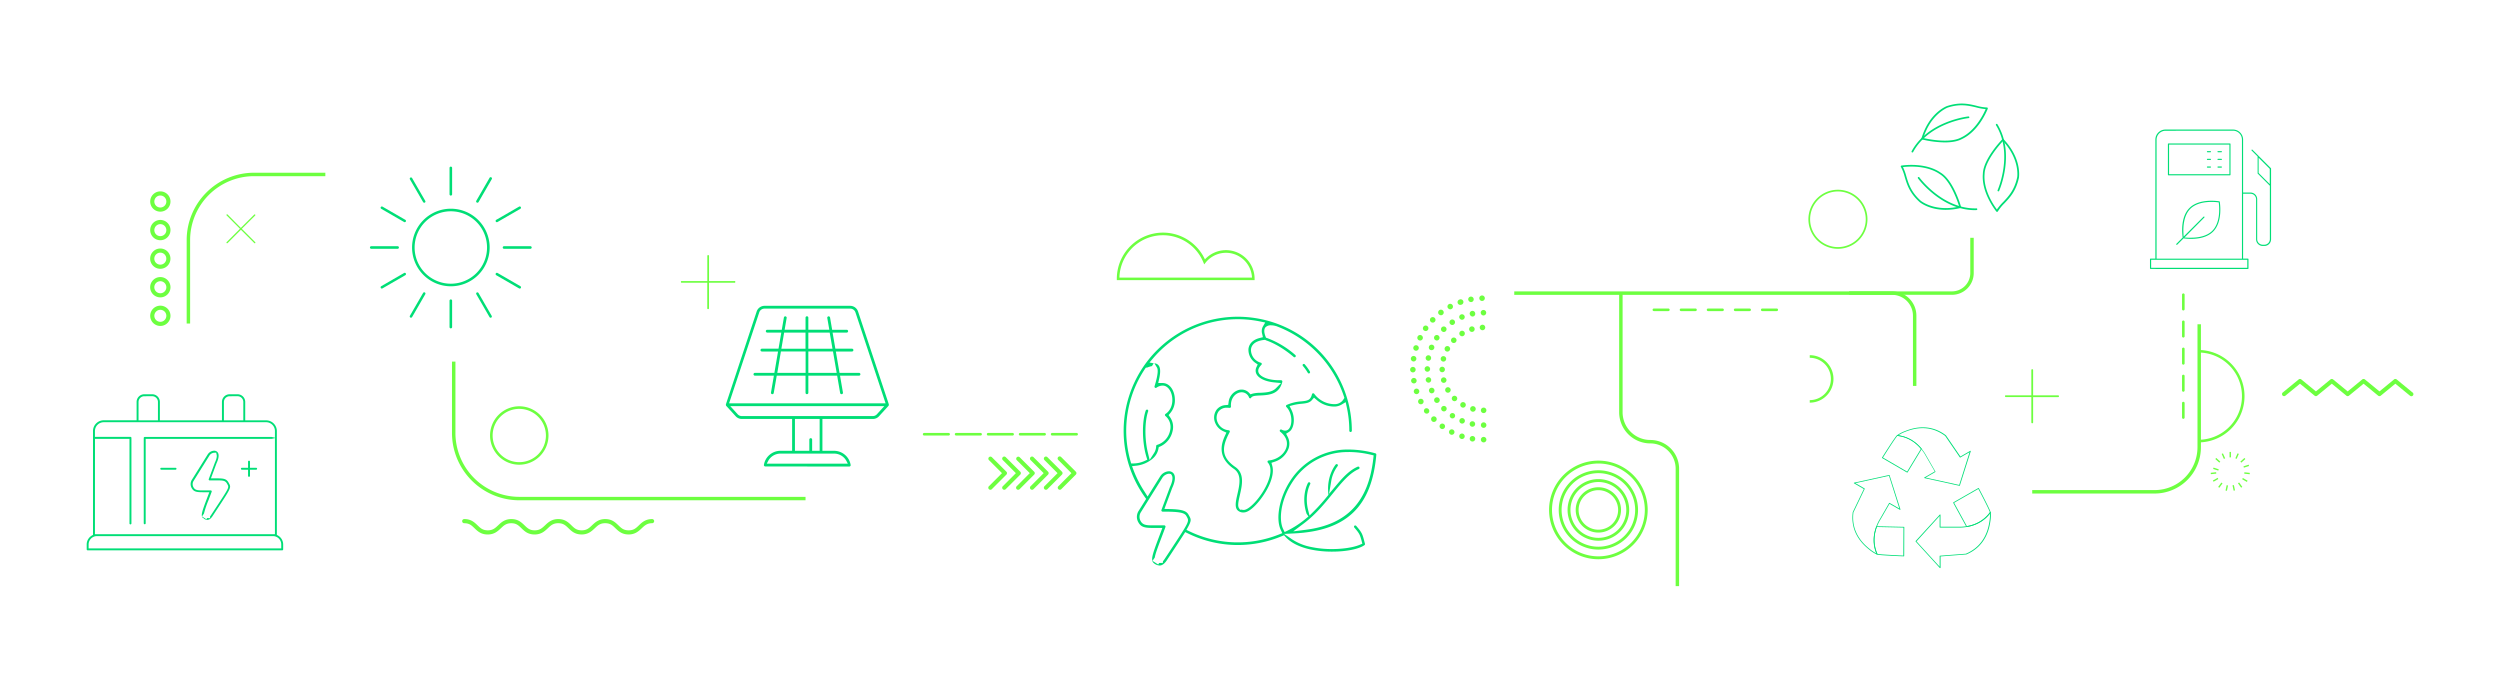 <svg xmlns="http://www.w3.org/2000/svg" viewBox="0 0 1450 400"><defs><style>.cls-1{fill:#00de76;}.cls-2{fill:#6dff40;}</style></defs><g id="Layer_3" data-name="Layer 3"><g id="_35" data-name="35"><path class="cls-1" d="M672.62,328a5.44,5.44,0,0,1-2.91-1c-2.51-1.65-1.88-4,2.46-15.47l2-5.33h-3l-2.59,0c-4.86,0-6.86-.51-8.42-3.4a6.36,6.36,0,0,1,.28-6.52l4.32-6.91-.76-1.07a66.18,66.18,0,1,1,120.07-38.4.74.74,0,0,1-1.47,0,64.52,64.52,0,0,0-1.53-14l-.58-2.66-2.34,1.41a8.65,8.65,0,0,1-3.75,1.15c-.33,0-.66,0-1,0a15.5,15.5,0,0,1-9.8-3.9l-1.48-1.26-1.27,1.48c-1.4,1.62-3.56,1.83-5.84,2.06a30.81,30.81,0,0,0-4.7.73l-2.36.6,1.09,2.18c2.11,4.21,1.6,9.19-.11,11.57a4.88,4.88,0,0,1-1.41,1.32l-1.58,1,.85,1.63a8.71,8.71,0,0,1,.64,6.74,12.67,12.67,0,0,1-8.23,7.89l-1.76.59.49,1.79c.78,2.84.19,6.61-1.7,10.91-3.22,7.28-10.52,16.08-14.76,16.08a4.65,4.65,0,0,1-3.89-1.47c-1.54-1.94-.73-5.43.12-9.12,1.23-5.36,2.63-11.43-2-14.64-9.59-6.59-7.57-14.16-5.22-19.27l.83-1.8-1.81-.8a8.92,8.92,0,0,1-4.55-4.54,7.86,7.86,0,0,1,.61-7.84,7.08,7.08,0,0,1,5.27-2.77l1.54-.14.21-1.54a8.27,8.27,0,0,1,6-7.14,6.46,6.46,0,0,1,1.56-.19,5.86,5.86,0,0,1,4.29,1.85l.84.9,1.17-.37a18.28,18.28,0,0,1,4.44-.52c3.9-.16,7.05-.46,9.26-2.71l2.86-2.92-4.06-.4c-5.22-.52-9.16-2.46-10.31-5.08a4.5,4.5,0,0,1,.14-3.81l.7-1.5-1.37-.94a9.16,9.16,0,0,1-4-7.94c.12-1.48,1-5.09,6.53-6.48l1.85-.46-.42-1.86a5.85,5.85,0,0,1,.39-4.3l1.37-2.35-2.66-.55a64.58,64.58,0,0,0-62.26,21.18l-2.2,2.56,2.43.46-1,1.63a13.3,13.3,0,0,0-2.63.8l-.15,0-.82.15-.45.69a64.35,64.35,0,0,0-8.41,53.41l.39,1.41h1.47a15.92,15.92,0,0,0,6.34-1.45l1.56-.71-.5-1.64c-2.54-8.32-2.7-20.4-.38-26.92a.74.74,0,0,1,.7-.49.67.67,0,0,1,.24,0,.75.75,0,0,1,.45.94c-2,5.68-2.13,15.91-.22,23.79l1.07,4.44,2.47-3.85a7.68,7.68,0,0,0,1.31-4.18.75.75,0,0,1,.56-.71,10.89,10.89,0,0,0,7.5-8.2,8.33,8.33,0,0,0-2.7-8.56.75.75,0,0,1-.26-.61.71.71,0,0,1,.33-.57c2.67-1.71,4.14-5,3.95-8.73-.18-3.36-1.66-6.21-3.77-7.27a4.14,4.14,0,0,0-1.9-.44,6.44,6.44,0,0,0-3.55,1.24.7.7,0,0,1-.4.12.74.74,0,0,1-.44-.15.72.72,0,0,1-.26-.8c2.37-7.78,2-10,1.34-11l-1.43-2.37.47.09a3.29,3.29,0,0,1,1.63.79c1.41,1.29,1.62,3.9.66,8.21l-.53,2.38h2.44a5.88,5.88,0,0,1,2.63.6c2.62,1.31,4.37,4.57,4.57,8.5a11.5,11.5,0,0,1-2.64,8.34l-1,1.16.89,1.26a9.85,9.85,0,0,1,1.42,8.11,12.69,12.69,0,0,1-7,8.78l-1,.41-.19,1a10,10,0,0,1-3.18,5.54,17.46,17.46,0,0,1-9.63,4.25l-2.5.28.89,2.36a64.15,64.15,0,0,0,6.48,12.6L665.6,288l7.34-11.75a6.4,6.4,0,0,1,5-2.92,3.54,3.54,0,0,1,1.75.43c2.27,1.27,2.34,4.65.19,9.27l-.06.15-4.47,12,2.75.06c7.24.15,10,1,11.26,3.3l.26.47c1.18,2.12,1.54,2.76-.49,6.51l-1,1.81,1.86.89A64.57,64.57,0,0,0,741.8,310l1.94-.77-.89-1.88c-3.08-6.55-.82-18.63,5.26-28.1a39.46,39.46,0,0,1,34.24-18.52,58.85,58.85,0,0,1,15.38,2.2.73.73,0,0,1,.54.77c-2.6,30.12-17.29,44.2-47.65,45.68l-5.81.29,4.8,3.28a30.88,30.88,0,0,0,11,4.33,57.59,57.59,0,0,0,11.9,1.18c6.28,0,12.45-.94,16.09-2.46l1.56-.66-.43-1.64c-1-3.79-1.41-4.44-4.25-7.76a.73.73,0,0,1,.08-1,.71.71,0,0,1,.48-.18.73.73,0,0,1,.56.26c3.44,4,3.63,4.73,4.8,9.31l.28,1.07a.74.74,0,0,1-.28.78c-3.22,2.29-10.57,3.77-18.75,3.77a60.06,60.06,0,0,1-12.34-1.21c-6.51-1.38-11.58-3.9-14.65-7.29l-.93-1-1.27.53a66.28,66.28,0,0,1-25.56,5.13A65.42,65.42,0,0,1,689,309.38l-1.58-.77-.93,1.48c-1.48,2.33-3.34,5.16-6,9.2l-3.83,5.82C675.39,327,674,328,672.62,328Zm-4.15-2.71,3.27,2.13.59-.9a1.46,1.46,0,0,0,.29,0h1.81l.08-1a9.18,9.18,0,0,0,.9-1.19l3.84-5.82c10.4-15.79,10.6-16.09,9.14-18.7l-.28-.5c-1.08-2-4.17-2.56-13.77-2.56a.72.72,0,0,1-.69-1l4.88-13.15c1.51-3.21,1.89-5.65,1.11-6.92l-.43-.71-1-.22h-.25a5.16,5.16,0,0,0-3.77,2.33l-12.48,20a5,5,0,0,0-.22,5c1.29,2.39,3.12,2.63,7.29,2.63l2.41,0c1.21,0,2.56,0,4.08,0a.72.72,0,0,1,.6.32.73.73,0,0,1,.09.67c-.88,2.37-1.68,4.48-2.39,6.35-2.35,6.2-3.51,9.39-3.77,11.25Zm113.77-63.09A38,38,0,0,0,749.35,280c-6.73,10.48-7.66,21.64-5.12,26.83l.86,1.76,1.77-.87a54.17,54.17,0,0,0,10.7-7.05l1.35-1.12-1-1.46a.75.75,0,0,1-.11-.18c-3.33-10.24.67-17.53.84-17.84a.75.75,0,0,1,1-.27.75.75,0,0,1,.28,1c-.15.27-3.39,6.27-1.23,14.9l.84,3.33,2.44-2.42c3.2-3.18,6-6.46,8-8.95l.52-.63-.08-.81c-1.06-10.42,4.25-16.73,4.3-16.79a.72.72,0,0,1,.56-.25.76.76,0,0,1,.48.17.74.74,0,0,1,.07,1,19.69,19.69,0,0,0-3.75,9l-1.22,7.09,4.64-5.5c4.06-4.81,7.66-8.4,12-10.27a.72.72,0,0,1,.29-.06.75.75,0,0,1,.68.45.73.73,0,0,1-.39,1c-5.39,2.31-9.8,7.75-14.92,14-4.7,5.79-10,12.35-17.15,17.69l-5.93,4.45,7.35-.94c23.88-3.05,36.31-16.21,39.1-41.42l.19-1.72-1.68-.39A56,56,0,0,0,782.24,262.17ZM720,295.58a5.76,5.76,0,0,0,1.54.18c3.33-.21,10.54-8.06,13.8-16.12,2.05-5.07,2.05-9.1,0-11.35a.73.73,0,0,1-.14-.76.72.72,0,0,1,.62-.46c4.73-.37,9.05-3.54,10.27-7.54,1-3.25-.24-6.48-3.5-9.09a.73.73,0,0,1,.79-1.23,4.49,4.49,0,0,0,2,.56,2.83,2.83,0,0,0,2.39-1.31c2-2.75,1.59-9.15-1.68-12.42a.73.73,0,0,1,.21-1.18,25,25,0,0,1,8.6-2.08c3.57-.36,5.19-.66,6.05-4.13a.73.73,0,0,1,.57-.54l.15,0a.75.75,0,0,1,.58.29,14.67,14.67,0,0,0,11.29,6l.77,0a5.84,5.84,0,0,0,4.87-2.73l.57-.88-.29-.88a65.34,65.34,0,0,0-39.3-40.78l-.1,0-.17-.05a10.26,10.26,0,0,0-2.69-.4,4.2,4.2,0,0,0-3.21,1.14c-.64.74-1.16,2.22-.05,5.17l.33.87.88.29a52.38,52.38,0,0,1,16.16,9.78.8.8,0,0,1,.25.51.74.74,0,0,1-.18.53.72.72,0,0,1-.56.25.73.73,0,0,1-.47-.17c-5.16-4.45-11.15-8-16-9.63l-.63-.32-.58.07c-6.25.69-7.43,3.77-7.58,5.55a7.74,7.74,0,0,0,5.71,7.65.72.72,0,0,1,.53.51.74.74,0,0,1-.19.72c-1.66,1.66-2.19,3.21-1.59,4.59,1.12,2.56,6,4.34,11.87,4.34.36,0,.74,0,1.12,0h0a.72.72,0,0,1,.59.28.73.73,0,0,1,.15.64c-1.72,6.91-7,7.69-12.77,7.92-2.87.12-4,.26-4.83.81l-.32.23-.21.33a.56.56,0,0,1-.52.29.78.78,0,0,1-.67-.51,4.53,4.53,0,0,0-4.24-3,5.24,5.24,0,0,0-1.23.15c-2.64.64-5.32,3.46-5,8.12a.7.7,0,0,1-.22.58.76.76,0,0,1-.52.21,11.65,11.65,0,0,0-1.42-.09,5.93,5.93,0,0,0-5.08,2.21,6.42,6.42,0,0,0-.45,6.38,7.57,7.57,0,0,0,6.37,4.46.7.7,0,0,1,.57.38.76.76,0,0,1,0,.69c-4.43,8.35-5.31,14.34,3.3,20.26,5.48,3.77,3.9,10.65,2.63,16.18-1.08,4.68-1.31,6.55-.47,7.77l.58.85Z"/><path class="cls-1" d="M759.16,216.61a.74.74,0,0,1-.64-.38,26.25,26.25,0,0,0-2.86-4,.74.74,0,0,1,.09-1,.75.75,0,0,1,1,.09,27.61,27.61,0,0,1,3,4.19.74.74,0,0,1,.07.56.71.71,0,0,1-.34.44A.79.79,0,0,1,759.16,216.61Z"/></g><path class="cls-1" d="M1262.53,142a.33.33,0,0,1-.24-.1.3.3,0,0,1-.1-.23.31.31,0,0,1,.1-.24l3.65-3.66-.06-.48c-.34-2.64-1.06-11.63,4-16.65,3.48-3.48,8.87-4.21,12.79-4.21a29.74,29.74,0,0,1,4.52.33.34.34,0,0,1,.27.28c.08.46,1.93,11.5-3.87,17.3-3.48,3.48-8.88,4.21-12.79,4.21a30.29,30.29,0,0,1-3.86-.24l-.49-.06-3.65,3.65A.33.33,0,0,1,1262.53,142Zm15.75-16.42a.34.34,0,0,1,.24.57L1267,137.76l2.26.11c.48,0,1,0,1.56,0,3.79,0,9-.7,12.31-4,4.49-4.49,4.17-12.47,3.82-15.69l-.08-.8-.8-.09a32.48,32.48,0,0,0-3.37-.18c-3.8,0-9,.7-12.32,4-3.85,3.85-4.14,10.35-4,13.88l.11,2.25L1278,125.72A.33.33,0,0,1,1278.28,125.62Z"/><path class="cls-1" d="M1257.72,101.69a.34.34,0,0,1-.34-.34V83.53a.34.34,0,0,1,.34-.33h35.64a.34.34,0,0,1,.34.33v17.82a.34.34,0,0,1-.34.34Zm.34-.67h35V83.87h-35Z"/><path class="cls-1" d="M1247.33,156a.34.34,0,0,1-.34-.34v-5.34a.34.34,0,0,1,.34-.34h2.78V81a5.87,5.87,0,0,1,5.86-5.86h39.14A5.87,5.87,0,0,1,1301,81v30.67h4.3a3.88,3.88,0,0,1,3.87,3.88v23.19a3.21,3.21,0,0,0,3.21,3.2h.93a3.21,3.21,0,0,0,3.21-3.2v-31l-7-7a.35.35,0,0,1-.1-.24V90.8l-3.46-3.46a.34.34,0,0,1,0-.48.3.3,0,0,1,.23-.1.32.32,0,0,1,.24.1l10.69,10.69a.33.33,0,0,1,.1.24v41a3.88,3.88,0,0,1-3.88,3.87h-.93a3.88,3.88,0,0,1-3.88-3.87V115.59a3.21,3.21,0,0,0-3.2-3.21H1301V150h2.79a.34.34,0,0,1,.33.34v5.34a.34.34,0,0,1-.33.34Zm.33-.67h55.76V150.7h-55.76ZM1256,75.85a5.2,5.2,0,0,0-5.19,5.19v69h49.52V81a5.2,5.2,0,0,0-5.19-5.19ZM1310,100.32l6.46,6.46V97.93L1310,91.47Z"/><path class="cls-1" d="M1280.29,88.32a.34.34,0,0,1,0-.67h1.79a.34.34,0,0,1,0,.67Z"/><path class="cls-1" d="M1286.53,88.32a.34.34,0,1,1,0-.67h1.78a.34.34,0,1,1,0,.67Z"/><path class="cls-1" d="M1280.29,92.78a.34.34,0,0,1,0-.67h1.79a.34.34,0,0,1,0,.67Z"/><path class="cls-1" d="M1286.53,92.78a.34.34,0,1,1,0-.67h1.78a.34.34,0,1,1,0,.67Z"/><path class="cls-1" d="M1280.29,97.23a.34.34,0,0,1,0-.67h1.79a.34.34,0,0,1,0,.67Z"/><path class="cls-1" d="M1286.53,97.23a.34.34,0,1,1,0-.67h1.78a.34.34,0,1,1,0,.67Z"/><g id="_13" data-name="13"><path class="cls-1" d="M443.87,270.54a.8.8,0,0,1-.62-.29.79.79,0,0,1-.18-.66,9.74,9.74,0,0,1,9.63-8.13h6.73V243H430.26a4.8,4.8,0,0,1-3.57-1.58l-5.53-6.08-.09-.13,0,0,0-.08,0-.06a.84.84,0,0,1-.05-.17l0-.08a.92.92,0,0,1,0-.15l0-.08v-.08l17.84-53.82a4.81,4.81,0,0,1,4.58-3.31H493.1a4.83,4.83,0,0,1,4.58,3.31l17.84,53.81v.12l0,.08a.33.33,0,0,1,0,.14v.06a.64.64,0,0,1-.06.18l0,.06,0,.08,0,0a.36.36,0,0,0-.07.1l-5.53,6.08A4.83,4.83,0,0,1,506.2,243H477v18.47h6.73a9.74,9.74,0,0,1,9.63,8.13.81.81,0,0,1-.81,1Zm8.83-7.45a8.1,8.1,0,0,0-7.23,4.39l-.74,1.43h47l-.74-1.43a8.1,8.1,0,0,0-7.23-4.39Zm17.52-8.95a.82.82,0,0,1,.82.82v6.5h4.36V243H461.06v18.47h8.35V255A.82.82,0,0,1,470.22,254.14Zm-42.33-13.82a3.23,3.23,0,0,0,2.37,1H506.2a3.19,3.19,0,0,0,2.36-1l4.34-4.78H423.55ZM443.36,179a3.18,3.18,0,0,0-3,2.19l-17.49,52.74h90.77l-17.48-52.74a3.18,3.18,0,0,0-3-2.19Z"/><path class="cls-1" d="M488.09,228.62a.82.82,0,0,1-.81-.68l-1.73-10.06H468.84v9.92a.82.82,0,0,1-.81.82.82.82,0,0,1-.82-.82v-9.92h-16.7l-1.74,10.06a.81.81,0,0,1-.8.68h-.13a.88.88,0,0,1-.54-.33.83.83,0,0,1-.13-.61l1.68-9.79h-11a.82.82,0,0,1-.82-.82.82.82,0,0,1,.82-.81h11.29l2.13-12.39H441.9a.82.82,0,0,1-.82-.81.82.82,0,0,1,.82-.82h9.64l1.61-9.34H445a.82.82,0,0,1-.82-.81.82.82,0,0,1,.82-.82h8.43l1.23-7.11a.81.81,0,0,1,.79-.68h.14a.85.85,0,0,1,.54.34.79.79,0,0,1,.13.6l-1.17,6.84h12.12v-7a.82.82,0,0,1,.82-.82.82.82,0,0,1,.81.82v7H481l-1.18-6.84a.84.84,0,0,1,.14-.6.83.83,0,0,1,.53-.34h.14a.81.81,0,0,1,.8.68l1.22,7.11h8.44a.82.82,0,0,1,.81.82.81.81,0,0,1-.81.81H482.9l1.61,9.34h9.65a.82.82,0,0,1,.81.82.81.81,0,0,1-.81.81h-9.37l2.13,12.39h11.3a.81.81,0,0,1,.81.81.82.82,0,0,1-.81.82h-11l1.69,9.79a.79.79,0,0,1-.14.61.83.83,0,0,1-.52.33Zm-19.25-12.37h16.43l-2.13-12.39h-14.3Zm-18,0h16.42V203.86H452.92Zm18-14h14l-1.61-9.34H468.84Zm-15.64,0h14v-9.34h-12.4Z"/></g><g id="_26" data-name="26"><path class="cls-1" d="M50.84,319.2a.57.57,0,0,1-.56-.57v-2.86a6,6,0,0,1,2.93-5.12l.73-.43V250a6.25,6.25,0,0,1,6.24-6.24H79.23V233.13a4.46,4.46,0,0,1,4.46-4.46h4.58a4.46,4.46,0,0,1,4.46,4.46V243.8h36V233.13a4.46,4.46,0,0,1,4.46-4.46h4.58a4.46,4.46,0,0,1,4.46,4.46V243.8h12.11a6.25,6.25,0,0,1,6.24,6.24v60.18l.73.43a6,6,0,0,1,2.93,5.12v2.86a.57.57,0,0,1-.56.57Zm5.39-8.26a4.84,4.84,0,0,0-4.83,4.83v2.3H163.12v-2.3a4.83,4.83,0,0,0-4.82-4.83Zm-1.16-1.12H159.46V254.11l-1.83.43-.13,0h-73V303.5a.56.56,0,0,1-.56.57.57.57,0,0,1-.57-.57V254a.57.57,0,0,1,.57-.56H157.5l.13,0,1.83.42V250a5.11,5.11,0,0,0-5.11-5.11H60.18A5.11,5.11,0,0,0,55.07,250v3.39H75.66a.56.56,0,0,1,.57.56V303.5a.57.57,0,1,1-1.13,0V254.56h-20Zm78.13-80a3.33,3.33,0,0,0-3.33,3.33V243.8h11.25V233.13a3.34,3.34,0,0,0-3.34-3.33Zm-49.51,0a3.34,3.34,0,0,0-3.34,3.33V243.8H91.61V233.13a3.34,3.34,0,0,0-3.34-3.33Z"/><path class="cls-1" d="M93.54,272.44a.57.57,0,0,1-.56-.57.56.56,0,0,1,.56-.56h8.26a.56.56,0,0,1,.56.56.57.57,0,0,1-.56.57Z"/><path class="cls-1" d="M144.43,276.56a.56.56,0,0,1-.56-.56v-3.56h-3.56a.58.58,0,0,1-.57-.57.57.57,0,0,1,.57-.56h3.56v-3.56a.56.56,0,1,1,1.12,0v3.56h3.57a.56.56,0,0,1,.56.56.57.57,0,0,1-.56.57H145V276A.56.56,0,0,1,144.43,276.56Z"/><path class="cls-1" d="M120.28,301.52a3.74,3.74,0,0,1-1.91-.61l-.27-.4h-.31c-1.45-1.22-.85-3.27,2.13-11.13l1.48-3.88-2.21,0-1.76,0c-3.65,0-5.15-.38-6.3-2.51a4.68,4.68,0,0,1,.21-4.8l9.14-14.64a4.68,4.68,0,0,1,3.73-2.15,2.6,2.6,0,0,1,1.29.32c1.68.93,1.73,3.42.15,6.82l-.05.11-3.26,8.8,2.18,0,1.71,0c3.7,0,5.22.38,6.37,2.51l.18.34c1.37,2.46,1.39,2.51-6.79,14.92l-2.75,4.19C122.32,300.81,121.32,301.52,120.28,301.52Zm-3.11-2,2.51,1.64.47-.71,1.68.1,0-1a7.64,7.64,0,0,0,.51-.7l2.75-4.19c6.2-9.4,7.3-11.17,7.27-12.4v-.15l0-.14a3.86,3.86,0,0,0-.48-1.05l-.2-.38c-.94-1.73-2.22-1.9-5.36-1.9l-1.72,0-3,0a.55.55,0,0,1-.46-.24.56.56,0,0,1-.07-.52l3.58-9.63c.9-1.91,1.26-3.49,1-4.49l-.27-1.22-1.25.05a3.6,3.6,0,0,0-2.66,1.64l-9.14,14.64a3.57,3.57,0,0,0-.17,3.65c.95,1.75,2.22,1.92,5.34,1.92l1.75,0c.88,0,1.87,0,3,0a.56.56,0,0,1,.46.25.55.55,0,0,1,.07.51c-.59,1.59-1.13,3-1.62,4.3l-.13.36a55.9,55.9,0,0,0-2.73,8Z"/></g><path class="cls-1" d="M261.48,166.05A22.5,22.5,0,1,1,284,143.55,22.53,22.53,0,0,1,261.48,166.05Zm0-43.5a21,21,0,1,0,21,21A21,21,0,0,0,261.48,122.55Z"/><path class="cls-1" d="M261.48,113.44a.75.75,0,0,1-.75-.75V97.39a.75.75,0,1,1,1.5,0v15.3A.76.76,0,0,1,261.48,113.44Z"/><path class="cls-1" d="M246.05,117.57a.75.75,0,0,1-.65-.37L237.75,104a.75.75,0,0,1,.27-1,.76.76,0,0,1,1,.28l7.65,13.25a.75.75,0,0,1-.28,1A.74.74,0,0,1,246.05,117.57Z"/><path class="cls-1" d="M234.75,128.87a.79.79,0,0,1-.37-.1l-13.25-7.65a.76.76,0,0,1-.28-1,.75.75,0,0,1,1-.27l13.25,7.65a.75.75,0,0,1,.27,1A.76.76,0,0,1,234.75,128.87Z"/><path class="cls-1" d="M230.62,144.3h-15.3a.75.75,0,0,1,0-1.5h15.3a.75.75,0,0,1,0,1.5Z"/><path class="cls-1" d="M221.5,167.38a.75.75,0,0,1-.37-1.4l13.25-7.65a.74.74,0,0,1,1,.27.76.76,0,0,1-.27,1l-13.25,7.65A.86.86,0,0,1,221.5,167.38Z"/><path class="cls-1" d="M238.4,184.27a.74.74,0,0,1-.65-1.12l7.65-13.25a.75.75,0,0,1,1-.28.76.76,0,0,1,.28,1l-7.65,13.25A.76.76,0,0,1,238.4,184.27Z"/><path class="cls-1" d="M261.48,190.46a.75.75,0,0,1-.75-.75v-15.3a.75.75,0,1,1,1.5,0v15.3A.76.76,0,0,1,261.48,190.46Z"/><path class="cls-1" d="M284.56,184.27a.73.73,0,0,1-.65-.37l-7.65-13.25a.75.75,0,0,1,.27-1,.76.76,0,0,1,1,.28l7.64,13.25a.74.74,0,0,1-.64,1.12Z"/><path class="cls-1" d="M301.45,167.38a.79.79,0,0,1-.37-.1l-13.25-7.65a.75.75,0,1,1,.75-1.3L301.83,166a.75.75,0,0,1,.27,1A.76.76,0,0,1,301.45,167.38Z"/><path class="cls-1" d="M307.63,144.3H292.34a.75.75,0,0,1,0-1.5h15.29a.75.75,0,0,1,0,1.5Z"/><path class="cls-1" d="M288.2,128.87a.76.76,0,0,1-.65-.38.74.74,0,0,1,.28-1l13.25-7.65a.74.74,0,0,1,1,.27.76.76,0,0,1-.27,1l-13.25,7.65A.86.86,0,0,1,288.2,128.87Z"/><path class="cls-1" d="M276.9,117.57a.74.74,0,0,1-.64-1.12l7.65-13.25a.75.75,0,1,1,1.29.75l-7.64,13.25A.76.76,0,0,1,276.9,117.57Z"/><path class="cls-1" d="M1136.49,281.76h0l-20.27-4.45a.21.21,0,0,1-.17-.19.22.22,0,0,1,.11-.23l6-3.44-5.24-9.08c-.06-.12-5.36-10.69-16.45-11.55a.23.23,0,0,1-.12-.41,20,20,0,0,1,4.49-2.36c3.36-1.31,13.61-5.31,23.8,2.44l0,0,8.4,12.29,5.66-3.27a.23.23,0,0,1,.26,0,.23.23,0,0,1,.07.25l-6.28,19.77A.22.22,0,0,1,1136.49,281.76ZM1116.85,277l19.49,4.27,6-19-5.34,3.08a.23.23,0,0,1-.29-.07l-8.51-12.43c-10-7.57-20-3.64-23.33-2.35a19.85,19.85,0,0,0-3.86,2c10.93,1.22,16.13,11.62,16.19,11.72l5.34,9.27a.25.25,0,0,1,0,.17.26.26,0,0,1-.11.14Z"/><path class="cls-1" d="M1106.2,274.07l-.12,0-14.4-8.38a.21.21,0,0,1-.1-.14.22.22,0,0,1,0-.18c.3-.47,7.19-11.44,8.63-12.91a.22.22,0,0,1,.19-.06,21,21,0,0,1,14.17,7.84.27.27,0,0,1,0,.26L1106.39,274A.21.21,0,0,1,1106.2,274.07Zm-14.08-8.69,14,8.16,8-13.18a20.6,20.6,0,0,0-13.65-7.53C1099,254.42,1093.06,263.88,1092.12,265.38Z"/><path class="cls-1" d="M1088.75,321.66l-.09,0a20.07,20.07,0,0,1-4.29-2.71c-2.82-2.26-11.41-9.13-9.79-21.83a.14.14,0,0,1,0-.07l6.44-13.42-5.66-3.27a.23.23,0,0,1-.11-.23.22.22,0,0,1,.18-.19l20.26-4.44a.22.22,0,0,1,.27.15l6.29,19.77a.26.26,0,0,1-.08.25.23.23,0,0,1-.26,0l-6-3.44-5.24,9.08c-.08.11-6.58,10-1.77,20a.23.23,0,0,1,0,.26A.24.24,0,0,1,1088.75,321.66ZM1075,297.19c-1.56,12.43,6.86,19.17,9.63,21.39a20.31,20.31,0,0,0,3.62,2.36c-4.41-10.07,2-19.78,2.06-19.87l5.35-9.27a.21.21,0,0,1,.14-.1.2.2,0,0,1,.17,0l5.65,3.26-6-19-19.49,4.27,5.38,3.11a.24.24,0,0,1,0,.27Z"/><path class="cls-1" d="M1104.19,322.67h0c-.55,0-13.5-.5-15.49-1a.24.24,0,0,1-.15-.13,21.09,21.09,0,0,1-.29-16.19.23.23,0,0,1,.22-.14l15.79.36a.23.23,0,0,1,.22.23l-.06,16.66a.24.24,0,0,1-.23.23Zm-15.28-1.44c2.1.46,13.28.9,15,1L1104,306l-15.41-.35A20.6,20.6,0,0,0,1088.91,321.23Z"/><path class="cls-1" d="M1125.25,329.51a.25.25,0,0,1-.17-.08l-14-15.33a.23.23,0,0,1,0-.31l14-15.32a.23.23,0,0,1,.26-.06.22.22,0,0,1,.14.21v6.89H1136c.14,0,12,.7,18.23-8.48a.23.23,0,0,1,.42.1,20.29,20.29,0,0,1-.21,5.07c-.54,3.57-2.2,14.44-14,19.39l-.07,0-14.84,1.14v6.53a.23.23,0,0,1-.14.21ZM1111.58,314,1125,328.69v-6.16a.22.22,0,0,1,.21-.22l15-1.15c11.54-4.86,13.17-15.53,13.7-19a20.31,20.31,0,0,0,.25-4.31c-6.52,8.85-18.13,8.16-18.25,8.15h-10.7a.22.22,0,0,1-.22-.23v-6.52Z"/><path class="cls-1" d="M1140.66,305.64a.24.24,0,0,1-.2-.12l-7.59-13.85a.23.23,0,0,1,.09-.31l14.46-8.28a.22.22,0,0,1,.18,0,.26.26,0,0,1,.14.11c.25.49,6.31,11.94,6.86,13.93a.22.22,0,0,1,0,.19,21.06,21.06,0,0,1-13.89,8.35Zm-7.28-14,7.41,13.53a20.68,20.68,0,0,0,13.34-8.05c-.65-2.05-5.86-12-6.69-13.53Z"/><path class="cls-1" d="M1128,82.6a59.32,59.32,0,0,1-13.2-1.7.48.48,0,0,1-.35-.62c4.38-14.84,14.38-18.62,14.81-18.77,7.55-2.47,12.62-1.25,17.09-.18a25.9,25.9,0,0,0,6.07,1h0a.5.5,0,0,1,.5.47.42.42,0,0,1-.05.25l0,.11c-1.25,3.05-6,13.32-15,17.52C1135.17,82.12,1131.56,82.6,1128,82.6Zm-12.44-2.54c2.68.62,15.32,3.25,21.86-.3,8.15-3.84,12.75-13,14.25-16.48a30,30,0,0,1-5.55-1c-4.35-1-9.27-2.22-16.54.15C1129.5,62.48,1119.87,66.15,1115.56,80.06Zm36.86-17.26h0Z"/><path class="cls-1" d="M1109.18,88.45a.5.5,0,0,1-.24-.06.49.49,0,0,1-.2-.68c9.55-17.61,32.71-20.16,32.94-20.18a.51.51,0,0,1,.55.45.49.49,0,0,1-.45.54c-.23,0-22.87,2.53-32.16,19.67A.53.53,0,0,1,1109.18,88.45Z"/><path class="cls-1" d="M1128.49,121.71c-9.6,0-14.82-4.27-15.09-4.5-5.91-5.31-7.39-10.31-8.7-14.72a25.35,25.35,0,0,0-2.19-5.73.49.49,0,0,1,.15-.67.48.48,0,0,1,.25-.09h.11c3.27-.44,14.56-1.43,22.65,4.19,7.4,4.52,11.59,19.22,11.76,19.85a.49.49,0,0,1,0,.39.51.51,0,0,1-.32.23A36.58,36.58,0,0,1,1128.49,121.71Zm-24.76-24.8a30.47,30.47,0,0,1,1.93,5.3c1.27,4.28,2.71,9.13,8.4,14.25.06.05,8,6.56,22.26,3.34-.81-2.64-4.85-14.9-11.19-18.78C1117.73,95.88,1107.49,96.47,1103.73,96.91Z"/><path class="cls-1" d="M1145.52,121.89c-19.57,0-33-18.26-33.11-18.45a.5.5,0,0,1,.11-.7.51.51,0,0,1,.7.11c.13.19,13.65,18.55,33.11,18h0a.49.49,0,0,1,.5.48.5.5,0,0,1-.48.52Z"/><path class="cls-1" d="M1158.25,122.88a.46.46,0,0,1-.23-.06.45.45,0,0,1-.19-.17l-.07-.09c-2-2.61-8.52-11.9-7.7-21.71.22-8.67,10.86-19.64,11.32-20.11a.51.51,0,0,1,.35-.15h0a.57.57,0,0,1,.36.16C1172.75,92,1171,102.52,1171,103c-1.65,7.78-5.23,11.56-8.4,14.89a25.77,25.77,0,0,0-3.87,4.78A.5.5,0,0,1,1158.25,122.88Zm3.48-41.06c-1.88,2-10.48,11.65-10.67,19.08-.75,9,4.88,17.55,7.14,20.59a30.24,30.24,0,0,1,3.63-4.32c3.07-3.24,6.55-6.92,8.14-14.4C1170,102.69,1171.62,92.51,1161.73,81.82Z"/><path class="cls-1" d="M1159.06,111a.53.53,0,0,1-.2-.05.49.49,0,0,1-.25-.66c.09-.21,9.24-21.07-.95-37.69a.51.51,0,0,1,.16-.69.5.5,0,0,1,.69.17c10.47,17.08,1.11,38.41,1,38.62A.5.5,0,0,1,1159.06,111Z"/><path class="cls-2" d="M967.65,180.44h-8.4a.75.75,0,0,1,0-1.5h8.4a.75.75,0,0,1,0,1.5Z"/><path class="cls-2" d="M983.36,180.44H975a.75.75,0,0,1,0-1.5h8.39a.75.75,0,0,1,0,1.5Z"/><path class="cls-2" d="M999.08,180.44h-8.4a.75.75,0,0,1,0-1.5h8.4a.75.75,0,0,1,0,1.5Z"/><path class="cls-2" d="M1014.79,180.44h-8.4a.75.75,0,0,1,0-1.5h8.4a.75.75,0,0,1,0,1.5Z"/><path class="cls-2" d="M1030.51,180.44h-8.4a.75.75,0,0,1,0-1.5h8.4a.75.75,0,0,1,0,1.5Z"/><path class="cls-2" d="M1111.51,223.84h-2V183.1a12.11,12.11,0,0,0-12.1-12.09H878.27v-2h219.14a14.11,14.11,0,0,1,14.1,14.09Z"/><path class="cls-2" d="M269.32,301.06c3.88,0,5.87,1.91,7.63,3.6s3.05,2.93,6,2.93,4.33-1.36,6-2.93,3.74-3.6,7.63-3.6,5.86,1.91,7.62,3.6,3,2.93,5.95,2.93,4.33-1.36,6-2.93,3.75-3.6,7.63-3.6,5.87,1.91,7.62,3.6,3,2.93,6,2.93,4.33-1.36,6-2.93,3.74-3.6,7.62-3.6,5.87,1.91,7.63,3.6,3,2.93,6,2.93,4.32-1.36,5.95-2.93,3.74-3.6,7.62-3.6a1.2,1.2,0,0,1,0,2.4c-2.91,0-4.32,1.36-6,2.93s-3.74,3.6-7.61,3.6-5.87-1.91-7.63-3.6-3-2.93-6-2.93-4.32,1.36-6,2.93-3.74,3.6-7.62,3.6-5.87-1.91-7.62-3.6-3.05-2.93-6-2.93-4.33,1.36-6,2.93S314,310,310.08,310s-5.86-1.91-7.62-3.6-3-2.93-5.95-2.93-4.33,1.36-6,2.93-3.74,3.6-7.63,3.6-5.87-1.91-7.63-3.6-3-2.93-6-2.93a1.2,1.2,0,0,1,0-2.4Z"/><rect class="cls-2" x="1293.14" y="262.12" width="0.81" height="3.16"/><rect class="cls-2" x="1289.17" y="262.97" width="0.81" height="3.16" transform="translate(3.89 547.4) rotate(-24)"/><rect class="cls-2" x="1285.88" y="265.36" width="0.81" height="3.16" transform="translate(227.25 1044.26) rotate(-48)"/><rect class="cls-2" x="1283.85" y="268.88" width="0.81" height="3.16" transform="matrix(0.31, -0.95, 0.95, 0.31, 630.18, 1408.28)"/><rect class="cls-2" x="1282.25" y="274.09" width="3.16" height="0.81" transform="translate(-21.66 135.66) rotate(-6)"/><rect class="cls-2" x="1283.5" y="277.96" width="3.16" height="0.81" transform="translate(32.95 679.73) rotate(-30)"/><rect class="cls-2" x="1286.22" y="280.98" width="3.16" height="0.81" transform="translate(303.21 1157.85) rotate(-54)"/><rect class="cls-2" x="1289.94" y="282.64" width="3.16" height="0.81" transform="translate(745.94 1487.4) rotate(-77.99)"/><rect class="cls-2" x="1295.18" y="281.46" width="0.81" height="3.16" transform="translate(-30.54 275.48) rotate(-12)"/><rect class="cls-2" x="1298.89" y="279.81" width="0.81" height="3.16" transform="translate(82.73 817.4) rotate(-36)"/><rect class="cls-2" x="1301.61" y="276.79" width="0.81" height="3.16" transform="translate(409.94 1266.77) rotate(-60)"/><rect class="cls-2" x="1302.87" y="272.92" width="0.81" height="3.16" transform="translate(894.05 1541.94) rotate(-84)"/><rect class="cls-2" x="1301.27" y="270.05" width="3.16" height="0.81" transform="translate(-19.82 415.76) rotate(-18)"/><rect class="cls-2" x="1299.24" y="266.53" width="3.16" height="0.81" transform="translate(155.42 938.83) rotate(-41.99)"/><rect class="cls-2" x="1295.95" y="264.14" width="3.16" height="0.81" transform="translate(528.09 1342.29) rotate(-66)"/><path class="cls-2" d="M550.18,252.61H536a.75.75,0,0,1,0-1.5h14.2a.75.75,0,0,1,0,1.5Z"/><path class="cls-2" d="M568.74,252.61h-14.2a.75.75,0,0,1,0-1.5h14.2a.75.75,0,0,1,0,1.5Z"/><path class="cls-2" d="M587.31,252.61h-14.2a.75.75,0,0,1,0-1.5h14.2a.75.75,0,0,1,0,1.5Z"/><path class="cls-2" d="M605.87,252.61h-14.2a.75.75,0,0,1,0-1.5h14.2a.75.75,0,0,1,0,1.5Z"/><path class="cls-2" d="M624.44,252.61h-14.2a.75.75,0,0,1,0-1.5h14.2a.75.75,0,0,1,0,1.5Z"/><path class="cls-2" d="M1266.33,180.07a.74.74,0,0,1-.75-.75v-8.39a.75.75,0,0,1,1.5,0v8.39A.75.75,0,0,1,1266.33,180.07Z"/><path class="cls-2" d="M1266.33,195.79a.75.75,0,0,1-.75-.75v-8.4a.75.75,0,1,1,1.5,0V195A.76.76,0,0,1,1266.33,195.79Z"/><path class="cls-2" d="M1266.33,211.5a.74.74,0,0,1-.75-.75v-8.39a.75.75,0,0,1,1.5,0v8.39A.75.75,0,0,1,1266.33,211.5Z"/><path class="cls-2" d="M1266.33,227.22a.75.75,0,0,1-.75-.75v-8.4a.75.75,0,1,1,1.5,0v8.4A.76.76,0,0,1,1266.33,227.22Z"/><path class="cls-2" d="M1266.33,242.93a.74.74,0,0,1-.75-.75v-8.39a.75.75,0,1,1,1.5,0v8.39A.75.75,0,0,1,1266.33,242.93Z"/><path class="cls-2" d="M301.19,269.54a16.95,16.95,0,1,1,16.94-17A17,17,0,0,1,301.19,269.54Zm0-32.39a15.45,15.45,0,1,0,15.44,15.44A15.46,15.46,0,0,0,301.19,237.15Z"/><path class="cls-2" d="M1066,144.31a17.13,17.13,0,1,1,17.13-17.13A17.15,17.15,0,0,1,1066,144.31Zm0-33.26a16.13,16.13,0,1,0,16.13,16.13A16.14,16.14,0,0,0,1066,111.05Z"/><path class="cls-2" d="M1275.54,256.56v-1.5a25.3,25.3,0,0,0,0-50.59V203a26.8,26.8,0,0,1,0,53.59Z"/><path class="cls-2" d="M1049.65,233.57v-1.5a12.27,12.27,0,1,0,0-24.54V206a13.77,13.77,0,1,1,0,27.54Z"/><path class="cls-2" d="M727.67,162.46H647.75v-.75a26.8,26.8,0,0,1,51.11-11.27,16.6,16.6,0,0,1,28.81,11.27ZM649.26,161h76.89a15.1,15.1,0,0,0-26.91-8.66l-.8,1-.49-1.18A25.29,25.29,0,0,0,649.26,161Z"/><path class="cls-2" d="M110.27,187.66h-2V139.24a39.1,39.1,0,0,1,39.06-39.06H188.7v2H147.33a37.1,37.1,0,0,0-37.06,37.06Z"/><path class="cls-2" d="M467.21,290.17h-166a39.1,39.1,0,0,1-39.06-39.05V209.74h2v41.38a37.1,37.1,0,0,0,37.06,37.05h166Z"/><path class="cls-2" d="M1193.85,229.28h-14.64V214.64a.51.51,0,0,0-.52-.51.52.52,0,0,0-.52.51v14.64h-14.63a.52.52,0,1,0,0,1h14.63V245a.52.52,0,0,0,.52.51.51.51,0,0,0,.52-.51V230.32h14.64a.52.52,0,0,0,0-1Z"/><path class="cls-2" d="M425.88,163H411.24V148.32a.52.52,0,0,0-1,0V163H395.57a.52.52,0,1,0,0,1h14.64v14.64a.52.52,0,1,0,1,0V164h14.64a.52.52,0,1,0,0-1Z"/><path class="cls-2" d="M148,140.45l-7.75-7.75L148,125a.38.38,0,0,0,0-.54.38.38,0,0,0-.55,0l-7.75,7.74L132,124.41a.38.38,0,0,0-.55,0,.38.38,0,0,0,0,.54l7.74,7.75-7.74,7.75a.38.38,0,0,0,0,.54.39.39,0,0,0,.55,0l7.74-7.74,7.75,7.74a.39.39,0,0,0,.55,0A.38.38,0,0,0,148,140.45Z"/><path class="cls-2" d="M1249.69,286.25h-71v-2h71a24.88,24.88,0,0,0,24.85-24.85V188.06h2V259.4A26.88,26.88,0,0,1,1249.69,286.25Z"/><path class="cls-2" d="M858.91,255a1.6,1.6,0,1,1,1.6,1.6A1.6,1.6,0,0,1,858.91,255Zm-5,1.08a1.6,1.6,0,1,1,.25,0Zm-6.46-1.53a1.59,1.59,0,1,1,.49.08A1.67,1.67,0,0,1,847.43,254.55ZM841.28,252a1.58,1.58,0,1,1,.72.18A1.6,1.6,0,0,1,841.28,252Zm-5.68-3.46a1.59,1.59,0,1,1,.94.31A1.6,1.6,0,0,1,835.6,248.56Zm-5.07-4.28a1.62,1.62,0,1,1,1.13.46A1.59,1.59,0,0,1,830.53,244.28Zm-4.34-5a1.62,1.62,0,0,1,.33-2.24,1.61,1.61,0,0,1,1.91,2.58,1.68,1.68,0,0,1-.95.31A1.62,1.62,0,0,1,826.19,239.26Zm-3.51-5.63a1.6,1.6,0,0,1,2.84-1.48,1.61,1.61,0,0,1-.68,2.16,1.68,1.68,0,0,1-.75.17A1.59,1.59,0,0,1,822.68,233.63Zm-2.6-6.11a1.6,1.6,0,1,1,2,1,1.49,1.49,0,0,1-.5.08A1.59,1.59,0,0,1,820.08,227.52Zm-1.61-6.45a1.6,1.6,0,1,1,1.84,1.31,1.23,1.23,0,0,1-.27,0A1.6,1.6,0,0,1,818.47,221.07Zm-.59-6.62A1.6,1.6,0,1,1,819.5,216,1.6,1.6,0,0,1,817.88,214.45Zm1.79-4.81a1.6,1.6,0,1,1,1.81-1.35,1.61,1.61,0,0,1-1.58,1.37Zm1.16-6.28a1.6,1.6,0,0,1,.94-3.06,1.6,1.6,0,0,1-.47,3.13A2,2,0,0,1,820.83,203.36Zm2.13-6a1.61,1.61,0,1,1,.7.16A1.62,1.62,0,0,1,823,197.32Zm3-5.63a1.61,1.61,0,0,1-.39-2.23,1.6,1.6,0,1,1,1.31,2.52A1.57,1.57,0,0,1,826,191.69Zm3.88-5.09a1.6,1.6,0,0,1,0-2.26,1.62,1.62,0,0,1,2.27,0,1.6,1.6,0,0,1-2.23,2.3Zm4.62-4.42a1.62,1.62,0,1,1,1.28.63A1.59,1.59,0,0,1,834.5,182.18Zm5.25-3.66a1.6,1.6,0,1,1,1.41.85A1.6,1.6,0,0,1,839.75,178.52Zm5.75-2.8a1.58,1.58,0,0,1,1-2,1.6,1.6,0,1,1,1,3,1.59,1.59,0,0,1-2-1Zm6.12-1.86a1.6,1.6,0,1,1,1.86,1.3l-.29,0A1.59,1.59,0,0,1,851.62,173.86ZM858,173a1.6,1.6,0,1,1,1.64,1.56h0A1.6,1.6,0,0,1,858,173Z"/><path class="cls-2" d="M858.91,246.56a1.6,1.6,0,1,1,1.6,1.6A1.6,1.6,0,0,1,858.91,246.56Zm-5.07.95a1.6,1.6,0,1,1,.32,0A1.73,1.73,0,0,1,853.84,247.51Zm-6.41-1.94a1.6,1.6,0,1,1,.61.12A1.66,1.66,0,0,1,847.43,245.57Zm-5.91-3.17a1.56,1.56,0,1,1,.88.28A1.53,1.53,0,0,1,841.52,242.4Zm-5.18-4.24a1.6,1.6,0,1,1,2.26,0,1.61,1.61,0,0,1-2.26,0ZM832.08,233a1.63,1.63,0,1,1,1.33.7A1.6,1.6,0,0,1,832.08,233Zm-3.16-5.91a1.58,1.58,0,0,1,.86-2.09,1.6,1.6,0,1,1,1.22,3,1.46,1.46,0,0,1-.61.13A1.59,1.59,0,0,1,828.92,227.07Zm-2-6.41a1.61,1.61,0,0,1,1.26-1.88,1.6,1.6,0,0,1,.62,3.14,1.55,1.55,0,0,1-.31,0A1.62,1.62,0,0,1,827,220.66Zm-.65-6.67a1.6,1.6,0,1,1,1.6,1.6A1.6,1.6,0,0,1,826.31,214Zm1.9-4.79a1.6,1.6,0,0,1,.63-3.14,1.61,1.61,0,0,1-.32,3.18A1.76,1.76,0,0,1,828.21,209.2Zm1.55-6.2a1.6,1.6,0,1,1,1.22-3,1.6,1.6,0,0,1-.62,3.08A1.61,1.61,0,0,1,829.76,203Zm2.73-5.79a1.6,1.6,0,1,1,.89.27A1.53,1.53,0,0,1,832.49,197.21Zm3.81-5.13a1.61,1.61,0,1,1,1.13.46A1.63,1.63,0,0,1,836.3,192.08Zm4.73-4.31a1.6,1.6,0,1,1,2.22.43,1.56,1.56,0,0,1-.89.28A1.6,1.6,0,0,1,841,187.77Zm5.48-3.3a1.6,1.6,0,1,1,2.09.86,1.66,1.66,0,0,1-.61.12A1.6,1.6,0,0,1,846.51,184.47Zm6-2.16a1.61,1.61,0,1,1,3.15-.63,1.6,1.6,0,0,1-1.27,1.88,1.55,1.55,0,0,1-.31,0A1.61,1.61,0,0,1,852.52,182.31Zm6.33-.95a1.6,1.6,0,1,1,1.6,1.6A1.6,1.6,0,0,1,858.85,181.36Z"/><path class="cls-2" d="M858.91,238a1.6,1.6,0,1,1,1.6,1.6A1.6,1.6,0,0,1,858.91,238Zm-5,.75a1.62,1.62,0,1,1,.41.05A1.92,1.92,0,0,1,853.93,238.75Zm-6.14-2.52a1.61,1.61,0,1,1,2.18-.6,1.58,1.58,0,0,1-1.39.81A1.64,1.64,0,0,1,847.79,236.23Zm-5.28-4a1.58,1.58,0,1,1,1.12.47A1.58,1.58,0,0,1,842.51,232.21ZM838.42,227a1.6,1.6,0,1,1,2.19.56,1.57,1.57,0,0,1-.81.22A1.6,1.6,0,0,1,838.42,227Zm-2.6-6.11a1.6,1.6,0,1,1,2,1.11,1.65,1.65,0,0,1-.43.06A1.59,1.59,0,0,1,835.82,220.88Zm-.94-6.56a1.6,1.6,0,0,1,1.57-1.63,1.6,1.6,0,1,1,0,3.2A1.59,1.59,0,0,1,834.88,214.32Zm1.92-4.65a1.59,1.59,0,1,1,.39.05A1.74,1.74,0,0,1,836.8,209.67Zm1.89-5.95a1.61,1.61,0,1,1,.78.2A1.56,1.56,0,0,1,838.69,203.72Zm3.37-5.24a1.6,1.6,0,1,1,2.26,0,1.61,1.61,0,0,1-2.26,0Zm4.58-4.23a1.6,1.6,0,1,1,2.74-1.66,1.6,1.6,0,0,1-.54,2.2,1.53,1.53,0,0,1-.83.23A1.62,1.62,0,0,1,846.64,194.25Zm5.52-2.89a1.61,1.61,0,1,1,2,1.08,1.88,1.88,0,0,1-.46.06A1.61,1.61,0,0,1,852.16,191.36Zm6.08-1.38a1.61,1.61,0,0,1,1.56-1.65,1.6,1.6,0,0,1,.09,3.2h0A1.61,1.61,0,0,1,858.24,190Z"/><path class="cls-2" d="M927.06,324.36a28.6,28.6,0,1,1,28.6-28.6A28.63,28.63,0,0,1,927.06,324.36Zm0-55.52A26.92,26.92,0,1,0,954,295.76,26.95,26.95,0,0,0,927.06,268.84Z"/><path class="cls-2" d="M927.06,318.76a23,23,0,1,1,23-23A23,23,0,0,1,927.06,318.76Zm0-44.33a21.33,21.33,0,1,0,21.33,21.33A21.35,21.35,0,0,0,927.06,274.43Z"/><path class="cls-2" d="M927.06,313.62a17.87,17.87,0,1,1,17.87-17.86A17.88,17.88,0,0,1,927.06,313.62Zm0-34.05a16.19,16.19,0,1,0,16.19,16.19A16.2,16.2,0,0,0,927.06,279.57Z"/><path class="cls-2" d="M927.06,308.89a13.14,13.14,0,1,1,13.13-13.13A13.14,13.14,0,0,1,927.06,308.89Zm0-24.59a11.46,11.46,0,1,0,11.45,11.46A11.47,11.47,0,0,0,927.06,284.3Z"/><path class="cls-2" d="M574.41,284.07a1.24,1.24,0,0,1-.85-.35,1.22,1.22,0,0,1,0-1.7l7.59-7.59-7.59-7.59a1.2,1.2,0,0,1,1.7-1.69l8.44,8.43a1.2,1.2,0,0,1,0,1.7l-8.44,8.44A1.2,1.2,0,0,1,574.41,284.07Z"/><path class="cls-2" d="M582.47,284.07a1.22,1.22,0,0,1-.85-.35,1.2,1.2,0,0,1,0-1.7l7.59-7.59-7.59-7.59a1.19,1.19,0,0,1,0-1.69,1.2,1.2,0,0,1,1.7,0l8.43,8.43a1.2,1.2,0,0,1,0,1.7l-8.43,8.44A1.22,1.22,0,0,1,582.47,284.07Z"/><path class="cls-2" d="M590.53,284.07a1.2,1.2,0,0,1-.85-2.05l7.59-7.59-7.59-7.59a1.2,1.2,0,0,1,1.69-1.69l8.44,8.43a1.2,1.2,0,0,1,0,1.7l-8.44,8.44A1.2,1.2,0,0,1,590.53,284.07Z"/><path class="cls-2" d="M598.58,284.07a1.22,1.22,0,0,1-.85-.35,1.2,1.2,0,0,1,0-1.7l7.59-7.59-7.59-7.59a1.19,1.19,0,0,1,0-1.69,1.2,1.2,0,0,1,1.7,0l8.44,8.43a1.2,1.2,0,0,1,0,1.7l-8.44,8.44A1.2,1.2,0,0,1,598.58,284.07Z"/><path class="cls-2" d="M606.64,284.07a1.2,1.2,0,0,1-.85-2.05l7.59-7.59-7.59-7.59a1.19,1.19,0,0,1,0-1.69,1.2,1.2,0,0,1,1.7,0l8.43,8.43a1.2,1.2,0,0,1,0,1.7l-8.43,8.44A1.22,1.22,0,0,1,606.64,284.07Z"/><path class="cls-2" d="M614.69,284.07a1.2,1.2,0,0,1-.84-2.05l7.58-7.59-7.58-7.59a1.2,1.2,0,1,1,1.69-1.69l8.44,8.43a1.2,1.2,0,0,1,0,1.7l-8.44,8.44A1.2,1.2,0,0,1,614.69,284.07Z"/><path class="cls-2" d="M93,122.76a5.88,5.88,0,1,1,5.88-5.88A5.89,5.89,0,0,1,93,122.76Zm0-9.36a3.48,3.48,0,1,0,3.48,3.48A3.48,3.48,0,0,0,93,113.4Z"/><path class="cls-2" d="M93,139.33a5.88,5.88,0,1,1,5.88-5.88A5.89,5.89,0,0,1,93,139.33ZM93,130a3.48,3.48,0,1,0,3.48,3.48A3.48,3.48,0,0,0,93,130Z"/><path class="cls-2" d="M93,155.9A5.88,5.88,0,1,1,98.86,150,5.89,5.89,0,0,1,93,155.9Zm0-9.36A3.48,3.48,0,1,0,96.46,150,3.48,3.48,0,0,0,93,146.54Z"/><path class="cls-2" d="M93,172.48a5.89,5.89,0,1,1,5.88-5.88A5.89,5.89,0,0,1,93,172.48Zm0-9.37a3.49,3.49,0,1,0,3.48,3.49A3.49,3.49,0,0,0,93,163.11Z"/><path class="cls-2" d="M93,189.05a5.88,5.88,0,1,1,5.88-5.88A5.89,5.89,0,0,1,93,189.05Zm0-9.36a3.48,3.48,0,1,0,3.48,3.48A3.48,3.48,0,0,0,93,179.69Z"/><path class="cls-2" d="M1324.77,229.77a1.2,1.2,0,0,1-.76-2.13l9.22-7.57a1.22,1.22,0,0,1,1.53,0l8.46,6.94,8.46-6.94a1.2,1.2,0,0,1,1.52,0l8.46,6.94,8.45-6.94a1.22,1.22,0,0,1,1.53,0l8.45,6.94,8.45-6.94a1.22,1.22,0,0,1,1.53,0l9.21,7.57a1.2,1.2,0,1,1-1.52,1.85l-8.46-6.94-8.45,6.94a1.18,1.18,0,0,1-1.52,0l-8.45-6.94-8.46,6.94a1.18,1.18,0,0,1-1.52,0l-8.46-6.94-8.46,6.94a1.18,1.18,0,0,1-1.52,0l-8.47-6.94-8.46,6.94A1.15,1.15,0,0,1,1324.77,229.77Z"/><path class="cls-2" d="M973.88,339.94h-2V271.87a14.71,14.71,0,0,0-14.69-14.69,18.1,18.1,0,0,1-18.08-18.08V170.48h2V239.1a16.09,16.09,0,0,0,16.08,16.08,16.71,16.71,0,0,1,16.69,16.69Z"/><path class="cls-2" d="M1132.14,171h-59.69v-2h59.69a10.63,10.63,0,0,0,10.62-10.61V137.91h2V158.4A12.63,12.63,0,0,1,1132.14,171Z"/></g></svg>